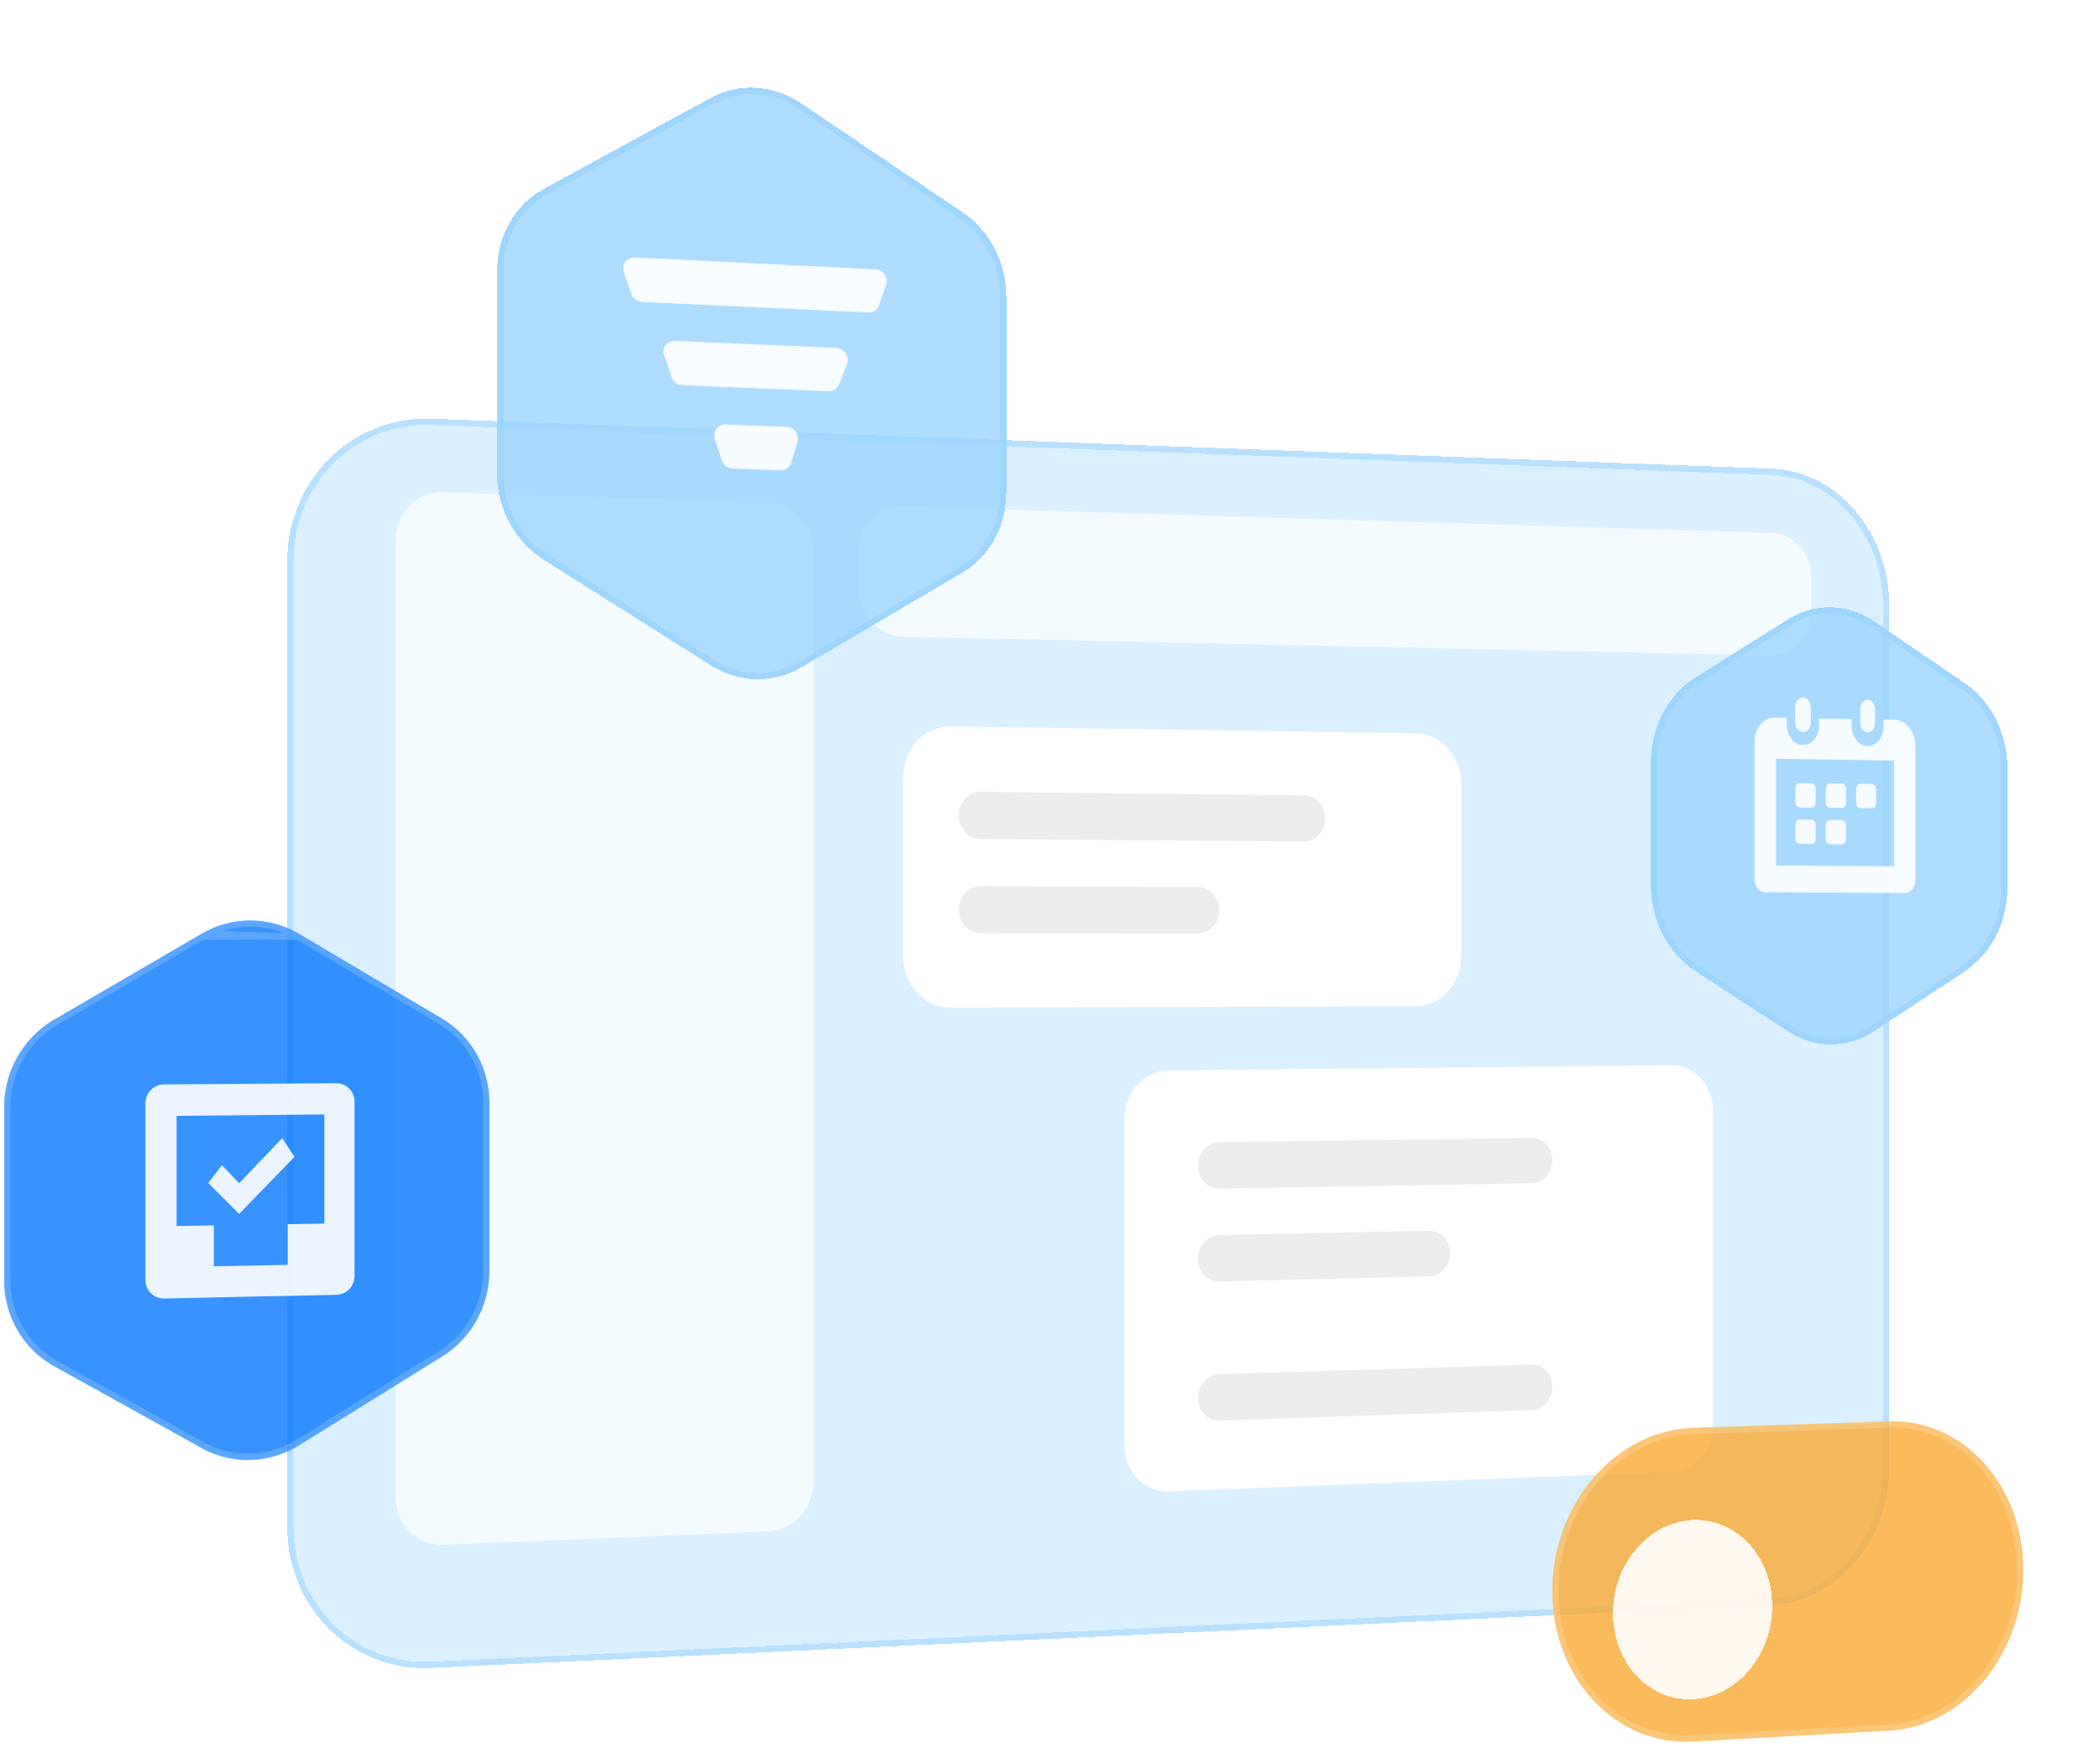 <svg width="338" height="284" fill="none" xmlns="http://www.w3.org/2000/svg"><g filter="url(#a)" shape-rendering="crispEdges" opacity=".8"><path d="M46.243 86.467c0-13.199 10.443-23.508 23.2-23.033l215.941 8.035c10.451.392 18.845 10.26 18.845 22.044v138.711c0 11.783-8.394 21.735-18.845 22.226l-215.94 10.143c-12.758.599-23.2-9.61-23.2-22.809V86.467Z" fill="#C5E7FE" fill-opacity=".8"/><path d="M46.743 86.467c0-12.929 10.221-22.998 22.682-22.534l215.941 8.036c10.128.38 18.363 9.972 18.363 21.544v138.711c0 11.573-8.237 21.25-18.368 21.727l-215.94 10.142c-12.46.586-22.678-9.382-22.678-22.309V86.467Z" stroke="#9BD4FF" stroke-opacity=".8"/></g><path d="M138.237 88.982c0-4.23 3.231-7.561 7.203-7.445l139.944 4.28c3.498.109 6.321 3.398 6.321 7.346v5.362c0 3.948-2.823 7.096-6.321 7.021l-139.944-3.015c-3.972-.083-7.203-3.59-7.203-7.82v-5.745.016ZM63.689 86.942c0-4.364 3.44-7.803 7.67-7.67l52.346 1.6c4.031.124 7.295 3.663 7.295 7.91v149.862c0 4.247-3.256 7.82-7.295 7.978l-52.346 2.115c-4.23.175-7.67-3.231-7.67-7.595v-154.2Z" fill="#fff" fill-opacity=".7"/><path d="M145.44 125.11c0-4.568 3.469-8.208 7.739-8.145l74.867 1.117c4 .063 7.244 3.676 7.244 8.073v27.883c0 4.397-3.235 7.973-7.244 7.991l-74.867.244c-4.27.018-7.739-3.676-7.739-8.235V125.11Z" fill="#fff"/><path opacity=".5" d="M154.384 131.269c0-2.098 1.59-3.789 3.556-3.764l52.055.566c1.874.017 3.389 1.699 3.389 3.748 0 2.048-1.515 3.697-3.389 3.681l-52.055-.392c-1.966-.016-3.556-1.732-3.556-3.83v-.009ZM154.384 146.483c0-2.098 1.59-3.797 3.556-3.789l34.967.15c1.899 0 3.439 1.691 3.439 3.748 0 2.065-1.54 3.73-3.439 3.73l-34.967-.033c-1.966 0-3.556-1.707-3.556-3.806Z" fill="#C8C9CD" fill-opacity=".68"/><path d="M181.052 180.194c0-4.292 3.215-7.801 7.163-7.844l80.997-.793c3.672-.034 6.637 3.276 6.637 7.396v50.355c0 4.12-2.965 7.576-6.637 7.714l-80.997 3.138c-3.948.155-7.163-3.207-7.163-7.499v-52.467Z" fill="#fff"/><path opacity=".5" d="M192.907 187.721c0-2.065 1.541-3.764 3.439-3.789l50.349-.699c1.815-.025 3.281 1.591 3.281 3.597 0 2.016-1.466 3.673-3.281 3.706l-50.349.866c-1.898.034-3.439-1.615-3.439-3.681ZM192.907 202.686c0-2.065 1.541-3.772 3.439-3.814l33.819-.691c1.84-.042 3.322 1.574 3.322 3.606s-1.49 3.706-3.322 3.755l-33.819.808c-1.898.042-3.439-1.59-3.439-3.656v-.008ZM192.907 225.129c0-2.066 1.541-3.789 3.439-3.848l50.349-1.532c1.815-.058 3.281 1.532 3.281 3.548 0 2.015-1.466 3.697-3.281 3.755l-50.349 1.699c-1.898.067-3.439-1.557-3.439-3.622Z" fill="#C8C9CD" fill-opacity=".68"/><g filter="url(#b)" shape-rendering="crispEdges"><path d="M114.466 11.746c4.522-2.465 10.076-2.116 14.556.907l25.966 17.513c4.372 2.948 7.053 8.086 7.053 13.482v31.678c0 5.405-2.681 10.31-7.053 12.875l-25.966 15.28c-4.488 2.64-10.034 2.515-14.556-.341l-26.89-16.98c-4.646-2.931-7.52-8.194-7.52-13.79V39.56c0-5.597 2.874-10.61 7.52-13.141l26.89-14.673Z" fill="#9BD4FF" fill-opacity=".8"/><path d="m128.743 13.068 25.965 17.513c4.23 2.852 6.833 7.832 6.833 13.067v31.678c0 5.242-2.6 9.975-6.806 12.443h-.001l-25.965 15.281v.001c-4.322 2.541-9.668 2.426-14.036-.334l-26.89-16.98c-4.498-2.837-7.286-7.94-7.286-13.367V39.56c0-5.426 2.783-10.264 7.259-12.702l26.889-14.673c4.348-2.37 9.702-2.042 14.038.883Z" stroke="#9BD4FF" stroke-opacity=".8"/></g><path fill-rule="evenodd" clip-rule="evenodd" d="m102.216 41.45 38.79 1.923c.982.05 1.782.9 1.782 1.9 0 .199-.034.399-.1.59l-1.149 3.315a1.692 1.692 0 0 1-1.683 1.14l-36.457-1.698a1.95 1.95 0 0 1-1.741-1.324l-1.182-3.481c-.333-.983.175-2.007 1.141-2.29a1.82 1.82 0 0 1 .599-.075Zm6.479 13.44 26.015 1.141c.991.042 1.79.891 1.79 1.899 0 .217-.041.433-.116.633l-1.249 3.322c-.267.7-.933 1.141-1.682 1.108l-23.559-.966a1.925 1.925 0 0 1-1.724-1.299l-1.207-3.473c-.342-.974.158-2.007 1.116-2.298.2-.058.408-.092.616-.075v.008Zm8.136 13.466 9.86.375a1.901 1.901 0 0 1 1.807 1.89 1.9 1.9 0 0 1-.075.525l-1.008 3.347a1.731 1.731 0 0 1-1.732 1.241l-7.728-.275a1.892 1.892 0 0 1-1.724-1.315l-1.124-3.448c-.316-.974.2-1.99 1.158-2.273.183-.059.383-.084.574-.075l-.008.008Z" fill="#fff" fill-opacity=".9"/><g filter="url(#c)" shape-rendering="crispEdges"><path d="M287.884 95.747c0 .002.003.003.004.002 4.338-2.722 9.655-2.591 13.955.344l14.569 9.937c4.237 2.891 6.836 8.108 6.836 13.705v19.107c0 5.596-2.599 10.758-6.836 13.557l-14.569 9.622c-4.301 2.845-9.62 2.863-13.959.037l-14.92-9.715c-4.404-2.863-7.123-8.163-7.123-13.898v-19.569c0-5.726 2.719-10.971 7.123-13.742l14.916-9.39c.002 0 .004.001.004.003Z" fill="#9BD4FF" fill-opacity=".8"/><path d="m301.561 96.506 14.569 9.937h.001c4.085 2.788 6.617 7.843 6.617 13.292v19.107c0 5.449-2.531 10.445-6.611 13.139l-14.57 9.623c-4.135 2.735-9.238 2.753-13.41.035l-14.921-9.715c-4.247-2.761-6.895-7.896-6.895-13.479v-19.569c0-5.574 2.648-10.65 6.889-13.319l14.845-9.344a.519.519 0 0 0 .079-.04c4.166-2.614 9.268-2.493 13.407.333Z" stroke="#9BD4FF" stroke-opacity=".8"/></g><path d="M291.6 116.314v-2.38c0-.877-.563-1.6-1.262-1.619-.653-.019-1.197.578-1.279 1.368v2.583c0 .877.572 1.59 1.27 1.609.699.019 1.271-.684 1.271-1.561ZM296.572 126.191l-1.878-.029c-.381 0-.69.366-.69.819v2.264c0 .453.309.829.69.829l1.878.019c.382 0 .69-.366.69-.819v-2.255c0-.452-.308-.828-.69-.828ZM291.681 126.123l-1.887-.029c-.381 0-.69.357-.69.819v2.265c0 .453.309.829.69.838l1.887.019c.382 0 .69-.366.69-.819v-2.264c0-.453-.308-.829-.69-.838v.009ZM289.794 131.972l1.887.019c.382 0 .69.376.69.829v2.265c0 .453-.308.819-.69.819l-1.887-.02c-.381 0-.69-.375-.69-.828v-2.265c0-.453.309-.819.69-.819ZM296.572 132.049l-1.878-.019c-.381 0-.69.366-.69.819v2.265c0 .452.309.828.69.828l1.878.02c.382 0 .69-.367.69-.82v-2.254c0-.453-.308-.829-.69-.829v-.01ZM301.445 126.258l-1.878-.029v.01c-.372-.01-.681.356-.681.809v2.255c0 .453.3.829.681.829l1.878.019c.372.01.681-.356.681-.809v-2.255c0-.453-.309-.829-.681-.829Z" fill="#fff" fill-opacity=".9"/><path fill-rule="evenodd" clip-rule="evenodd" d="M303.315 115.871v1.079c0 1.773-1.144 3.199-2.568 3.18-1.425-.02-2.577-1.484-2.577-3.267v-1.079l-5.254-.087v1.079c0 1.783-1.162 3.219-2.596 3.19-1.433-.029-2.595-1.494-2.595-3.286v-1.079l-1.996-.039c-1.779-.038-3.222 1.725-3.222 3.941 0 .058.003.114.005.169a4.6 4.6 0 0 1 .004.169v21.652c0 1.195.781 2.178 1.743 2.178l22.468.125c.943.009 1.706-.944 1.706-2.13v-21.421c.036-2.254-1.353-4.172-3.149-4.336l-1.969-.038Zm-17.323 23.492 19.029.135v-17.027l-19.029-.279v17.171Z" fill="#fff" fill-opacity=".9"/><path d="M301.935 114.194v2.235c0 .82-.535 1.484-1.189 1.475-.662-.01-1.188-.694-1.188-1.513v-2.236c0-.828.535-1.484 1.188-1.474.654.01 1.189.684 1.189 1.513Z" fill="#fff" fill-opacity=".9"/><path d="M32.503 150.336c0 .002.002.003.003.002a15.454 15.454 0 0 1 15.686.052l23 13.632c4.722 2.798 7.62 7.978 7.62 13.591v27.031c0 5.613-2.898 10.876-7.62 13.799l-23 14.273c-4.83 2.998-10.818 3.19-15.69.483L8.745 220.017c-4.996-2.773-8.077-8.053-8.077-13.849v-27.922c0-5.796 3.089-11.167 8.077-14.074L32.5 150.334c.002-.001.004 0 .004.002Z" fill="#0075FF" fill-opacity=".78"/><path d="M47.937 150.82a14.955 14.955 0 0 0-15.18-.05l-.25-.432c-.002.001-.004 0-.004-.002s-.002-.003-.004-.002l15.438.486Zm0 0 23 13.633.255-.431-.255.431c4.565 2.705 7.375 7.718 7.375 13.16v27.031c0 5.443-2.811 10.543-7.383 13.374l-23.001 14.273.264.425-.264-.425c-4.68 2.905-10.474 3.087-15.183.471L8.987 219.579c-4.835-2.683-7.82-7.794-7.82-13.411v-27.922a15.808 15.808 0 0 1 7.829-13.642l23.684-13.797 15.257.013Zm-15.187-.054Z" stroke="#fff" stroke-opacity=".18"/><path fill-rule="evenodd" clip-rule="evenodd" d="M46.327 203.678v-6.545l5.904-.1v-17.571l-23.792.216v17.746l5.996-.1v6.579l11.9-.225h-.008Zm-19.903-29.055 27.739-.191c1.623-.008 2.93 1.324 2.93 2.981v28.031c0 1.657-1.315 3.031-2.93 3.064l-27.74.583c-1.665.033-3.005-1.299-3.005-2.981v-28.43c0-1.683 1.349-3.057 3.006-3.065v.008Zm9.31 13.008 2.781 2.898 6.929-7.245 1.973 2.998-8.902 9.194-4.971-4.98 2.19-2.857v-.008Z" fill="#fff" fill-opacity=".9"/><path d="M249.967 256.2c0-14.099 10.21-25.857 22.668-26.274l31.594-1.041c11.967-.391 21.577 10.327 21.577 23.934 0 13.615-9.61 25.182-21.577 25.857l-31.594 1.773c-12.467.7-22.668-10.159-22.668-24.249Z" fill="#FAA72C" fill-opacity=".78"/><path d="M272.651 230.426c-12.138.406-22.184 11.892-22.184 25.774 0 13.863 10.018 24.43 22.14 23.75l31.594-1.774c11.647-.656 21.105-11.948 21.105-25.357 0-13.393-9.44-23.814-21.06-23.434l-31.595 1.041Zm0 0 31.595-1.041-31.595 1.041Z" stroke="#fff" stroke-opacity=".18"/><g filter="url(#d)"><path d="M285.384 254.626c0 7.928-5.688 14.64-12.749 15.006-7.104.366-12.9-5.846-12.9-13.865 0-8.02 5.796-14.74 12.9-15.007 7.061-.266 12.749 5.946 12.749 13.866Z" fill="#fff" fill-opacity=".9" shape-rendering="crispEdges"/></g><defs><filter id="a" x="32.243" y="53.418" width="285.986" height="229.2" filterUnits="userSpaceOnUse" color-interpolation-filters="sRGB"><feFlood flood-opacity="0" result="BackgroundImageFix"/><feColorMatrix in="SourceAlpha" values="0 0 0 0 0 0 0 0 0 0 0 0 0 0 0 0 0 0 127 0" result="hardAlpha"/><feOffset dy="4"/><feGaussianBlur stdDeviation="7"/><feComposite in2="hardAlpha" operator="out"/><feColorMatrix values="0 0 0 0 0 0 0 0 0 0 0 0 0 0 0 0 0 0 0.02 0"/><feBlend in2="BackgroundImageFix" result="effect1_dropShadow_13414_12768"/><feBlend in="SourceGraphic" in2="effect1_dropShadow_13414_12768" result="shape"/></filter><filter id="b" x="66.057" y=".115" width="109.984" height="123.261" filterUnits="userSpaceOnUse" color-interpolation-filters="sRGB"><feFlood flood-opacity="0" result="BackgroundImageFix"/><feColorMatrix in="SourceAlpha" values="0 0 0 0 0 0 0 0 0 0 0 0 0 0 0 0 0 0 127 0" result="hardAlpha"/><feOffset dy="4"/><feGaussianBlur stdDeviation="7"/><feComposite in2="hardAlpha" operator="out"/><feColorMatrix values="0 0 0 0 0 0 0 0 0 0 0 0 0 0 0 0 0 0 0.02 0"/><feBlend in2="BackgroundImageFix" result="effect1_dropShadow_13414_12768"/><feBlend in="SourceGraphic" in2="effect1_dropShadow_13414_12768" result="shape"/></filter><filter id="c" x="251.841" y="83.796" width="85.407" height="98.37" filterUnits="userSpaceOnUse" color-interpolation-filters="sRGB"><feFlood flood-opacity="0" result="BackgroundImageFix"/><feColorMatrix in="SourceAlpha" values="0 0 0 0 0 0 0 0 0 0 0 0 0 0 0 0 0 0 127 0" result="hardAlpha"/><feOffset dy="4"/><feGaussianBlur stdDeviation="7"/><feComposite in2="hardAlpha" operator="out"/><feColorMatrix values="0 0 0 0 0 0 0 0 0 0 0 0 0 0 0 0 0 0 0.02 0"/><feBlend in2="BackgroundImageFix" result="effect1_dropShadow_13414_12768"/><feBlend in="SourceGraphic" in2="effect1_dropShadow_13414_12768" result="shape"/></filter><filter id="d" x="249.735" y="234.752" width="45.649" height="48.895" filterUnits="userSpaceOnUse" color-interpolation-filters="sRGB"><feFlood flood-opacity="0" result="BackgroundImageFix"/><feColorMatrix in="SourceAlpha" values="0 0 0 0 0 0 0 0 0 0 0 0 0 0 0 0 0 0 127 0" result="hardAlpha"/><feOffset dy="4"/><feGaussianBlur stdDeviation="5"/><feComposite in2="hardAlpha" operator="out"/><feColorMatrix values="0 0 0 0 0 0 0 0 0 0 0 0 0 0 0 0 0 0 0.05 0"/><feBlend in2="BackgroundImageFix" result="effect1_dropShadow_13414_12768"/><feBlend in="SourceGraphic" in2="effect1_dropShadow_13414_12768" result="shape"/></filter></defs></svg>